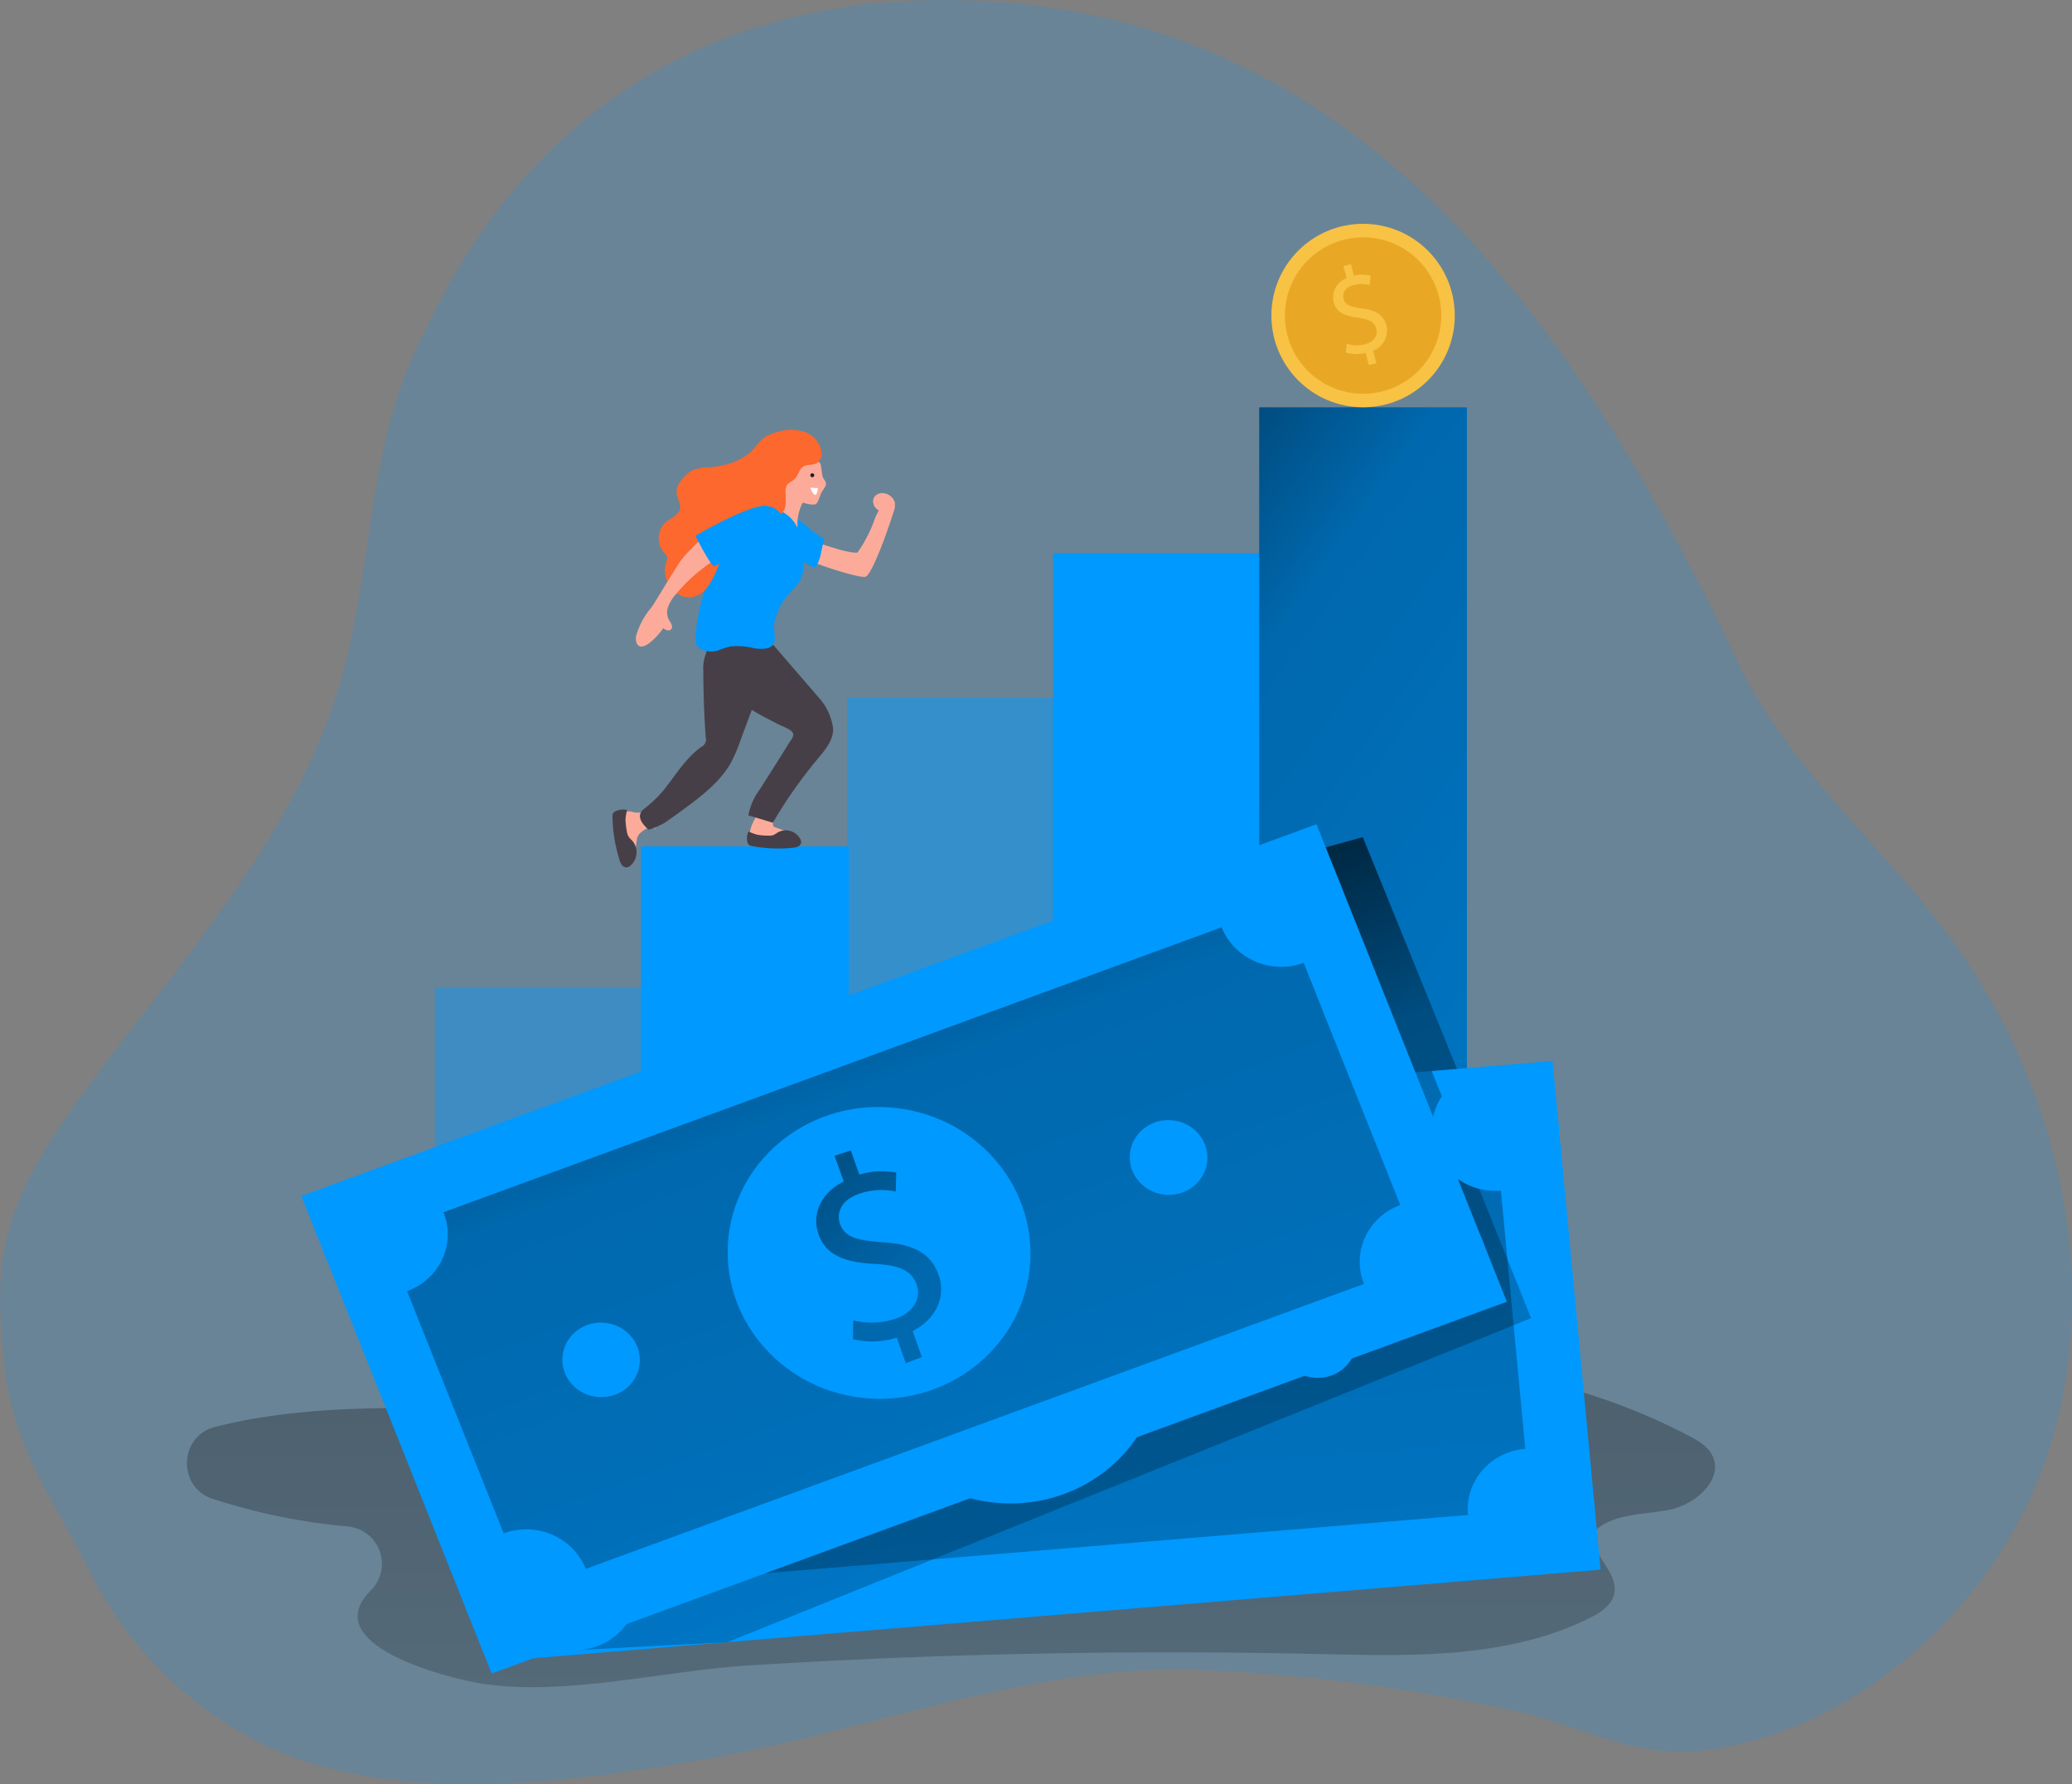 <svg id="Layer_1" data-name="Layer 1" xmlns="http://www.w3.org/2000/svg" xmlns:xlink="http://www.w3.org/1999/xlink" viewBox="0 0 378.44 325.79"><rect x="0" y="0" width="378.44" height="325.79" fill="#808080" stroke="none"/><defs><linearGradient id="linear-gradient" x1="191.25" y1="158.09" x2="192.05" y2="476.39" gradientUnits="userSpaceOnUse"><stop offset="0.01"/><stop offset="0.08" stop-opacity="0.69"/><stop offset="0.21" stop-opacity="0.32"/><stop offset="1" stop-opacity="0"/></linearGradient><linearGradient id="linear-gradient-2" x1="153.7" y1="76.33" x2="494.53" y2="317.88" xlink:href="#linear-gradient"/><linearGradient id="linear-gradient-3" x1="-794.43" y1="3080.09" x2="-800.45" y2="2521.18" gradientTransform="matrix(1, -0.09, -0.09, -1, 1238.09, 3066.63)" gradientUnits="userSpaceOnUse"><stop offset="0.01"/><stop offset="0.13" stop-opacity="0.69"/><stop offset="0.25" stop-opacity="0.32"/><stop offset="1" stop-opacity="0"/></linearGradient><linearGradient id="linear-gradient-4" x1="153.04" y1="153.04" x2="254.24" y2="445.05" xlink:href="#linear-gradient"/><linearGradient id="linear-gradient-5" x1="-830.51" y1="2995.42" x2="-626.59" y2="2515.18" gradientTransform="matrix(1, -0.09, -0.09, -1, 1233.14, 3058.69)" xlink:href="#linear-gradient-3"/><linearGradient id="linear-gradient-6" x1="-380.13" y1="3379.83" x2="-386.16" y2="2820.37" gradientTransform="matrix(0.93, -0.36, -0.36, -0.93, 1664.1, 3080.23)" xlink:href="#linear-gradient-3"/><linearGradient id="linear-gradient-7" x1="-416.66" y1="3296.14" x2="-210.79" y2="2811.34" gradientTransform="matrix(0.93, -0.36, -0.36, -0.93, 1654.58, 3079.28)" xlink:href="#linear-gradient-3"/></defs><title>9</title><path d="M391.34,217.29a116.22,116.22,0,0,0-17.6-34.53c-12.51-16.82-29.29-30.71-38.33-49.62C305.93,71.5,265.78,12,190.49,11.94c-69.93,0-91.45,53.7-95.57,61.59-10,19.15-8.87,42.08-14.89,62.83-8.39,28.89-29.91,51.69-47.56,76-6.26,8.64-12.23,17.94-14,28.46-1.08,6.44-.53,13,.07,19.54,1.47,15.91,9,25.15,15.77,38.63a70.55,70.55,0,0,0,30.32,30.85c23.44,12.09,57.17,7.69,82.37,3.28,30.55-5.34,59.59-17.61,91.13-16.22a332.78,332.78,0,0,1,56.48,7.47c12.56,2.78,21.88,8.92,35.15,7.11,27.43-3.75,51.77-25.94,61.14-51.43C398.27,260,397.75,237.82,391.34,217.29Z" transform="translate(-17.84 -11.94)" fill="#0099ff" opacity="0.18" style="isolation:isolate"/><path d="M85.64,302.29l-.16.16c-9.72,9.85,13.91,15.85,20,16.86,15.06,2.49,33.52-2.26,48.76-3.23q52-3.27,104.25-2.12c16.88.38,34.57.94,49.7-6.57,2-1,4.07-2.34,4.49-4.49.79-4-4.53-7.17-3.84-11.14,3.45-3.51,9.05-3.18,13.88-4.13s10.09-5.62,7.82-10c-.84-1.63-2.53-2.62-4.16-3.47-18.05-9.44-35.92-12.74-56.28-14.06C224.59,257.17,181,262.38,136,268c-26.65,3.33-53.12-2-78.91,4.51-6.57,1.67-6.87,11-.44,13.11a113.05,113.05,0,0,0,24.73,5.06A6.85,6.85,0,0,1,85.64,302.29Z" transform="translate(-17.84 -11.94)" fill="url(#linear-gradient)"/><g opacity="0.41"><rect x="79.43" y="180.26" width="37.94" height="33.05" fill="#0099ff"/></g><rect x="117.07" y="154.55" width="37.94" height="58.75" fill="#0099ff"/><g opacity="0.5"><rect x="154.71" y="127.42" width="37.94" height="85.89" fill="#0099ff"/></g><rect x="192.35" y="101" width="37.94" height="112.3" fill="#0099ff"/><rect x="229.99" y="74.38" width="37.94" height="138.93" fill="#0099ff"/><rect x="229.99" y="74.38" width="37.94" height="138.93" fill="url(#linear-gradient-2)"/><polygon points="85.7 210.14 283.56 193.73 292.34 286.63 94.47 303.04 85.7 210.14" fill="#0099ff"/><polygon points="98.33 220.78 273.08 206.29 279.64 275.68 104.89 290.17 98.33 220.78" fill="url(#linear-gradient-3)"/><polygon points="132.89 299.85 279.65 240.7 261.49 195.56 266.11 195.18 248.91 152.87 223.91 159.72 212.07 168.42 105.94 301.28 132.89 299.85" fill="url(#linear-gradient-4)"/><ellipse cx="202.25" cy="259.82" rx="26.64" ry="27.66" transform="translate(-88.14 432.62) rotate(-86.23)" fill="#0099ff"/><path d="M201.24,280.45l-.26-4.92a14.92,14.92,0,0,1-7.78-1.82l1-3.28a13.81,13.81,0,0,0,7.29,1.75c3.58-.16,5.86-2.23,5.72-5s-2.18-4.21-6-5.51c-5.22-1.7-8.49-3.78-8.71-8-.22-4,2.57-7.17,7.15-8.1l-.26-4.91,3.11-.15.24,4.68a14.14,14.14,0,0,1,6.6,1.4l-1.05,3.3a12.45,12.45,0,0,0-6.4-1.37c-3.86.17-5.19,2.46-5.09,4.39.14,2.5,2.06,3.67,6.47,5.22,5.29,1.79,8,4.19,8.24,8.48.2,3.81-2.37,7.51-7.47,8.56l.26,5Z" transform="translate(-17.84 -11.94)" fill="url(#linear-gradient-5)"/><ellipse cx="147.81" cy="265.22" rx="6.81" ry="7.08" transform="translate(-144.39 383.34) rotate(-86.23)" fill="#0099ff"/><ellipse cx="256.85" cy="256.18" rx="6.81" ry="7.08" transform="matrix(0.07, -1, 1, 0.07, -33.5, 483.7)" fill="#0099ff"/><ellipse cx="290.93" cy="218.22" rx="11.17" ry="11.6" transform="translate(36.22 482.24) rotate(-86.23)" fill="#0099ff"/><ellipse cx="297.49" cy="287.59" rx="11.17" ry="11.6" transform="translate(-26.87 553.61) rotate(-86.23)" fill="#0099ff"/><ellipse cx="116.17" cy="232.71" rx="11.17" ry="11.6" transform="translate(-141.52 321.4) rotate(-86.23)" fill="#0099ff"/><ellipse cx="122.74" cy="302.08" rx="11.17" ry="11.6" transform="translate(-204.6 392.77) rotate(-86.23)" fill="#0099ff"/><polygon points="55.03 218.39 240.45 150.51 275.22 237.7 89.8 305.58 55.03 218.39" fill="#0099ff"/><polygon points="70.18 225.32 233.94 165.37 259.92 230.49 96.16 290.44 70.18 225.32" fill="url(#linear-gradient-6)"/><ellipse cx="178.4" cy="240.71" rx="26.64" ry="27.66" transform="translate(-91.36 390.97) rotate(-86.23)" fill="#0099ff"/><path d="M183.27,260.85l-1.64-4.66a15.05,15.05,0,0,1-8,.29l.05-3.44a13.85,13.85,0,0,0,7.5-.22c3.4-1.1,5-3.7,4.08-6.31S182,243,178,242.76c-5.5-.26-9.23-1.41-10.64-5.39-1.34-3.8.44-7.58,4.58-9.69L170.28,223l2.95-1,1.56,4.44a14.11,14.11,0,0,1,6.74-.38l-.08,3.45a12.52,12.52,0,0,0-6.54.37c-3.66,1.18-4.29,3.73-3.64,5.56.84,2.38,3,3,7.69,3.33,5.59.33,8.88,1.92,10.32,6,1.28,3.62-.14,7.86-4.75,10.22l1.68,4.76Z" transform="translate(-17.84 -11.94)" fill="url(#linear-gradient-7)"/><ellipse cx="127.63" cy="260.24" rx="6.81" ry="7.08" transform="translate(-158.28 358.56) rotate(-86.23)" fill="#0099ff"/><ellipse cx="229.81" cy="222.84" rx="6.81" ry="7.08" transform="matrix(0.07, -1, 1, 0.07, -25.49, 425.57)" fill="#0099ff"/><ellipse cx="251.79" cy="177.3" rx="11.17" ry="11.6" transform="translate(40.48 404.96) rotate(-86.23)" fill="#0099ff"/><ellipse cx="277.77" cy="242.4" rx="11.17" ry="11.6" transform="translate(-0.2 491.7) rotate(-86.23)" fill="#0099ff"/><ellipse cx="88.02" cy="237.26" rx="11.17" ry="11.6" transform="translate(-172.35 297.56) rotate(-86.23)" fill="#0099ff"/><ellipse cx="114" cy="302.35" rx="11.17" ry="11.6" transform="translate(-213.04 384.3) rotate(-86.23)" fill="#0099ff"/><path d="M131.05,160.71a.77.77,0,0,0-.14.21,5.25,5.25,0,0,0,0,2.4,26.38,26.38,0,0,0,1.25,5.1,1,1,0,0,0,.23.42.66.66,0,0,0,.87-.07,1.84,1.84,0,0,0,.42-.85,23.77,23.77,0,0,0,.5-2.8c.17-1.2,1.79-1.88,2.72-2.42a.45.45,0,0,0,.19-.17c0-.1.56,1.17.53,1.07a14.43,14.43,0,0,0-.85-2.12c0-.06-.6-1.51-.65-1.54s-.21,0-.3.06a3.48,3.48,0,0,1-2.48.19A2.46,2.46,0,0,0,131.05,160.71Z" transform="translate(-17.84 -11.94)" fill="#fcab9a"/><path d="M132.35,159.85a3.12,3.12,0,0,0-2.06.21,1.05,1.05,0,0,0-.5.43,1.26,1.26,0,0,0-.08.61A27.71,27.71,0,0,0,131,169a2.82,2.82,0,0,0,.45.92,1,1,0,0,0,.91.4A1.25,1.25,0,0,0,133,170a3.23,3.23,0,0,0,.25-4.62,4.09,4.09,0,0,1-.62-.7,2.45,2.45,0,0,1-.28-.84,14.5,14.5,0,0,1-.27-2.27A15.85,15.85,0,0,1,132.35,159.85Z" transform="translate(-17.84 -11.94)" fill="#473f47"/><path d="M153.21,146.79a30.14,30.14,0,0,1-2,4.66c-1.78,3-4.57,5.32-7.38,7.43-1.53,1.15-3.07,2.26-4.65,3.34a16.72,16.72,0,0,1-2.56,1.13.49.49,0,0,1-.28.07.44.44,0,0,1-.2-.13c-1.22-1.09-2.08-2.5-.74-3.59a23.11,23.11,0,0,0,3.69-3.52c2.16-2.72,4-5.83,6.86-7.87a1.49,1.49,0,0,0,.78-1.77q-.42-6-.43-12.07a7.36,7.36,0,0,1,.5-3.24c1.23-2.55,5.68-2.87,8.08-2.64a3,3,0,0,1,1.59.47c2.75,2.17,1.52,4.88.54,7.52Z" transform="translate(-17.84 -11.94)" fill="#473f47"/><path d="M166.45,114.55l0,0c.52.46,8.43,3,9.45,2.72,1.21-.31,4.36-9.16,5.3-12.39a.7.7,0,0,0,0-.55.52.52,0,0,0-.18-.18c-1.94-1.25-3.1,1.69-3.57,3a24.58,24.58,0,0,1-3,5.7c-2,.16-6.81-1.77-7.39-1.79a1.69,1.69,0,0,0-1.53.87C165.08,112.89,165.75,113.9,166.45,114.55Z" transform="translate(-17.84 -11.94)" fill="#fcab9a"/><path d="M167.31,109.69c.24.16.48.31.73.45a.47.47,0,0,1,.25.23.46.46,0,0,1,0,.26l-.47,2.14a7,7,0,0,1-1,2.69c-.29.39-2.41-1-2.71-1.23a8.84,8.84,0,0,1-2.27-2.17,3.93,3.93,0,0,1-.65-1.23,4.94,4.94,0,0,1,.47-3.18c.83-1.61,2.21-.82,3.27.17A15.47,15.47,0,0,0,167.31,109.69Z" transform="translate(-17.84 -11.94)" fill="#0099ff"/><path d="M155.09,165.14a.81.81,0,0,0,.16.16,5,5,0,0,0,2.2.48,24.24,24.24,0,0,0,4.89-.19,1,1,0,0,0,.44-.13.61.61,0,0,0,.09-.8,1.66,1.66,0,0,0-.7-.55,21.87,21.87,0,0,0-2.47-1c-.37-.14-.69-.2-.69-.67a1.75,1.75,0,0,1,.14-.64l.26-.76c.09-.27.18-.6,0-.81a.77.77,0,0,0-.44-.19,10.59,10.59,0,0,0-2.25-.21.31.31,0,0,0-.21.05.31.31,0,0,0-.09.14C155.89,161.25,154.1,163.87,155.09,165.14Z" transform="translate(-17.84 -11.94)" fill="#fcab9a"/><path d="M148.63,125.75s-4,5.6.11,10.58c2.87,3.46,7.16,5.81,11.11,7.79.69.35,1.51.64,2.18,1.06,1.31.81.5,1.51-.19,2.61-1.73,2.8-3.49,5.57-5.26,8.34a11.44,11.44,0,0,0-2.06,4.69l4.48,1.35a85.85,85.85,0,0,1,8.19-11.67c1.32-1.58,3-3.51,2.79-5.71a10.48,10.48,0,0,0-2.57-5.44L159,129.61Z" transform="translate(-17.84 -11.94)" fill="#473f47"/><path d="M168.1,99c.14.42.54.74.6,1.19s-.39,1-.68,1.43c-.4.63-.5,1.42-.9,2.06a.81.81,0,0,1-.32.34,1.4,1.4,0,0,1-.41.06,5.61,5.61,0,0,1-1.57-.26.46.46,0,0,0-.3-.07.5.5,0,0,0-.2.23,8.57,8.57,0,0,0-.83,4c0,.44,0,1-.36,1.23a.79.79,0,0,1-.45.11c-1,0-1.83-.92-2.33-1.84a11.85,11.85,0,0,1-1-2.6,2.22,2.22,0,0,1-.09-.81,2.49,2.49,0,0,1,.33-.91,17.45,17.45,0,0,0,1.25-3.19,14,14,0,0,1,1.47-4.11,2.28,2.28,0,0,1,1.11-.92A3,3,0,0,1,165,95a4.2,4.2,0,0,1,2.67,1.59C167.84,96.91,167.93,98.48,168.1,99Z" transform="translate(-17.84 -11.94)" fill="#fcab9a"/><path d="M157.84,130.34a6.26,6.26,0,0,1-2.69-.14,13.47,13.47,0,0,0-3.91-.22,13.71,13.71,0,0,0-2.27.75c-1.46.43-4.11.07-4.08-1.86.11-6,2.43-11.71,5-17.13,1.09-2.33,2.34-4.75,4.52-6.1a6.29,6.29,0,0,1,9.13,2.79,12.8,12.8,0,0,1,1,4.42c.17,1.9.2,4-.86,5.55a16,16,0,0,1-1.65,1.85,11.07,11.07,0,0,0-2.76,5.55C158.94,127.4,160.3,129.84,157.84,130.34Z" transform="translate(-17.84 -11.94)" fill="#0099ff"/><path d="M167.61,95.92c-.72,1.15-1.93.68-2.92,1.15s-1,1.91-2,2.57c-.42.31-.94.53-1.19,1a2.5,2.5,0,0,0-.17,1.28,17.8,17.8,0,0,1,0,1.93,2.82,2.82,0,0,1-.5,1.61c-.73.85-2.07.62-3.19.73-2.19.22-2.93,2.29-4.38,3.69-.71.69-1.5,1.29-2.15,2a14.33,14.33,0,0,0-2.31,4,14.6,14.6,0,0,1-1.71,3.22,4.61,4.61,0,0,1-3,1.9,4.14,4.14,0,0,1-3.14-1.09,5.16,5.16,0,0,1-1.41-5.42,1.39,1.39,0,0,0,.13-1,1.47,1.47,0,0,0-.39-.47,4,4,0,0,1,0-5.57c.79-.75,2.68-1.46,2.78-2.69s-1-2.43-.53-3.84a3.89,3.89,0,0,1,.69-1.18,5.94,5.94,0,0,1,2.24-2,8.3,8.3,0,0,1,2.82-.46c3.08-.22,6.3-1.16,8.33-3.5a15.38,15.38,0,0,1,1.51-1.71,6.35,6.35,0,0,1,2.14-1.08,8.54,8.54,0,0,1,5.81-.09,4.73,4.73,0,0,1,2.71,3.08A2.29,2.29,0,0,1,167.61,95.92Z" transform="translate(-17.84 -11.94)" fill="#fc682d"/><path d="M167.26,101.06c-.39,0-1,0-1.35-.11-.12.24.46,1.13.59,1.24a.33.33,0,0,0,.44,0,.44.44,0,0,0,.11-.25l.21-.89" transform="translate(-17.84 -11.94)" fill="#fff"/><circle cx="148.36" cy="86.78" r="0.36" fill="#231f20"/><path d="M178.74,102a1.64,1.64,0,0,0-1.37,1,1.88,1.88,0,0,0,.74,2,4.72,4.72,0,0,0,2.11.77.77.77,0,0,0,.65-.09.79.79,0,0,0,.19-.39,4,4,0,0,0,.22-1.6A2.42,2.42,0,0,0,178.74,102Z" transform="translate(-17.84 -11.94)" fill="#fcab9a"/><path d="M154.54,163.78a2.89,2.89,0,0,0-.19,1.92,1,1,0,0,0,.3.54,1.26,1.26,0,0,0,.54.2,26.29,26.29,0,0,0,7.51.3,2.66,2.66,0,0,0,.93-.24,1,1,0,0,0,.54-.76,1.15,1.15,0,0,0-.18-.62A3,3,0,0,0,159.8,164a4.74,4.74,0,0,1-.75.44,2.52,2.52,0,0,1-.82.09,11.82,11.82,0,0,1-2.14-.18A13.75,13.75,0,0,1,154.54,163.78Z" transform="translate(-17.84 -11.94)" fill="#473f47"/><path d="M150,109.25c-.86,0-1-1.38-1.69-.84a42.73,42.73,0,0,0-5.57,5.18c-1.18,1.36-5.09,8.14-5.89,9.23a14.11,14.11,0,0,0-2.76,5,2.34,2.34,0,0,0,.06,1.61c1,2,4.23-1.83,4.81-2.77.44.32,1.1.6,1.46.19.5-.56-.26-1.4-.5-1.92a3.06,3.06,0,0,1-.06-2.17,7.27,7.27,0,0,1,1.4-2.28,30.06,30.06,0,0,1,9.72-7.74c.54-.27,1.15-.59,1.31-1.17a1.41,1.41,0,0,0-.07-.86A2.29,2.29,0,0,0,150,109.25Z" transform="translate(-17.84 -11.94)" fill="#fcab9a"/><path d="M159,110.05s-10,4.75-10.58,5.26-3.56-5.53-3.56-5.53,9.86-5.82,13-5.46S162.12,108.07,159,110.05Z" transform="translate(-17.84 -11.94)" fill="#0099ff"/><path d="M195.76,82.11v-.64" transform="translate(-17.84 -11.94)" fill="none"/><circle cx="248.96" cy="57.62" r="16.75" fill="#f8c244"/><circle cx="248.96" cy="57.62" r="14.28" fill="#e8a825"/><path d="M267.85,78.59l-.59-2.22a6.48,6.48,0,0,1-3.6-.07l.13-1.6a6,6,0,0,0,3.38.1c1.57-.41,2.38-1.59,2.05-2.83s-1.37-1.73-3.17-2c-2.47-.28-4.12-.92-4.62-2.82a3.72,3.72,0,0,1,2.37-4.41l-.59-2.21,1.36-.36.56,2.12a6.18,6.18,0,0,1,3.05,0L268,64a5.38,5.38,0,0,0-2.95,0c-1.69.45-2.05,1.62-1.82,2.5.3,1.14,1.26,1.49,3.37,1.77,2.51.32,3.95,1.16,4.47,3.1A4,4,0,0,1,268.63,76l.61,2.28Z" transform="translate(-17.84 -11.94)" fill="#f8c244"/></svg>